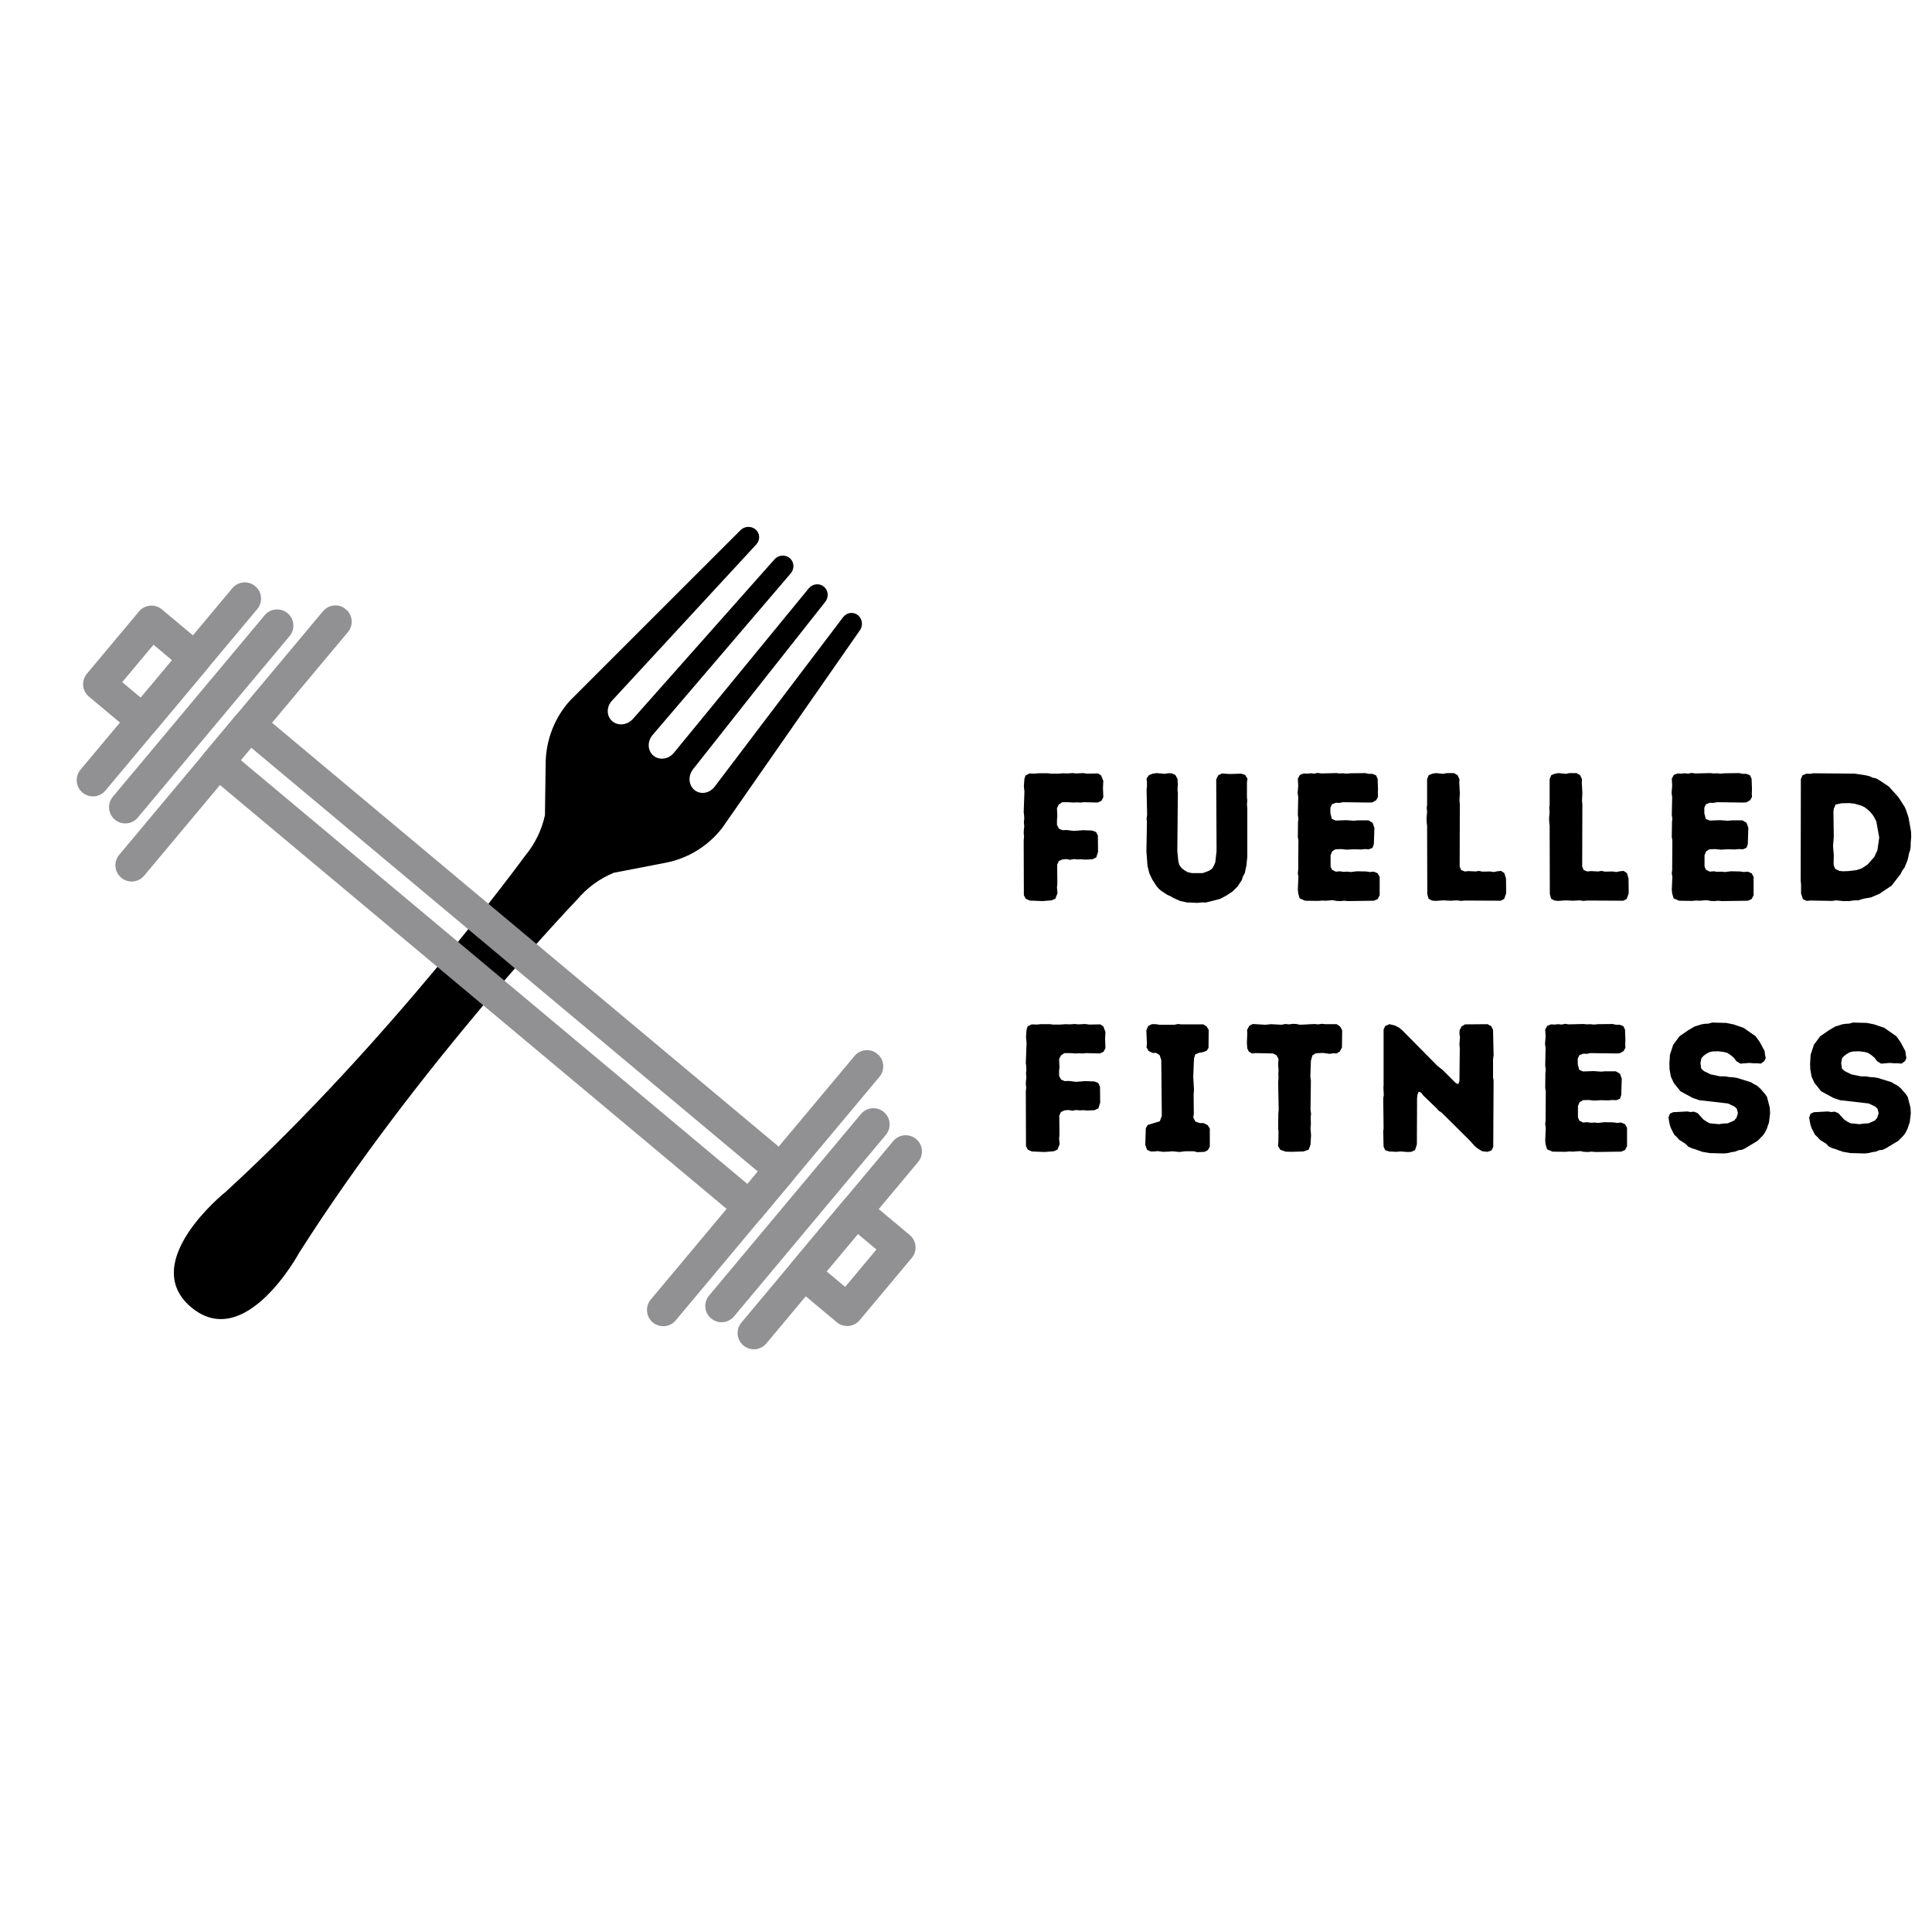 <svg xmlns="http://www.w3.org/2000/svg" xmlns:xlink="http://www.w3.org/1999/xlink" width="500" zoomAndPan="magnify" viewBox="0 0 375 375" height="500" preserveAspectRatio="xMidYMid meet" version="1.0"><defs><g/><clipPath id="b27852927f"><path d="M 33 102 L 168 102 L 168 257 L 33 257 Z M 33 102 " clip-rule="nonzero"/></clipPath><clipPath id="af1dfbd9c0"><path d="M 141.707 98.625 L 171.484 123.559 L 52.027 266.227 L 22.25 241.297 Z M 141.707 98.625 " clip-rule="nonzero"/></clipPath><clipPath id="8b3a7f7ac8"><path d="M 141.707 98.625 L 171.484 123.559 L 52.027 266.227 L 22.25 241.297 Z M 141.707 98.625 " clip-rule="nonzero"/></clipPath><clipPath id="2f484fa518"><path d="M 141.707 98.625 L 171.484 123.559 L 52.027 266.227 L 22.25 241.297 Z M 141.707 98.625 " clip-rule="nonzero"/></clipPath><clipPath id="66353ee41b"><path d="M 143 220 L 179 220 L 179 262 L 143 262 Z M 143 220 " clip-rule="nonzero"/></clipPath><clipPath id="3dcae41fb7"><path d="M 43.637 98.629 L 193.805 224.254 L 150.199 276.379 L 0.031 150.754 Z M 43.637 98.629 " clip-rule="nonzero"/></clipPath><clipPath id="0cd194e515"><path d="M 43.637 98.629 L 193.805 224.254 L 150.199 276.379 L 0.031 150.754 Z M 43.637 98.629 " clip-rule="nonzero"/></clipPath><clipPath id="79ba078c14"><path d="M 136 215 L 173 215 L 173 257 L 136 257 Z M 136 215 " clip-rule="nonzero"/></clipPath><clipPath id="c5f2ade8c6"><path d="M 43.637 98.629 L 193.805 224.254 L 150.199 276.379 L 0.031 150.754 Z M 43.637 98.629 " clip-rule="nonzero"/></clipPath><clipPath id="d09807cb8e"><path d="M 43.637 98.629 L 193.805 224.254 L 150.199 276.379 L 0.031 150.754 Z M 43.637 98.629 " clip-rule="nonzero"/></clipPath><clipPath id="e045aba199"><path d="M 125 203 L 172 203 L 172 258 L 125 258 Z M 125 203 " clip-rule="nonzero"/></clipPath><clipPath id="feb58ef5c5"><path d="M 43.637 98.629 L 193.805 224.254 L 150.199 276.379 L 0.031 150.754 Z M 43.637 98.629 " clip-rule="nonzero"/></clipPath><clipPath id="9893bf27a2"><path d="M 43.637 98.629 L 193.805 224.254 L 150.199 276.379 L 0.031 150.754 Z M 43.637 98.629 " clip-rule="nonzero"/></clipPath><clipPath id="9d28b410b0"><path d="M 39 137 L 155 137 L 155 238 L 39 238 Z M 39 137 " clip-rule="nonzero"/></clipPath><clipPath id="a6ea20fdf7"><path d="M 43.637 98.629 L 193.805 224.254 L 150.199 276.379 L 0.031 150.754 Z M 43.637 98.629 " clip-rule="nonzero"/></clipPath><clipPath id="7c2f6b002b"><path d="M 43.637 98.629 L 193.805 224.254 L 150.199 276.379 L 0.031 150.754 Z M 43.637 98.629 " clip-rule="nonzero"/></clipPath><clipPath id="38a14fe169"><path d="M 152 231 L 178 231 L 178 258 L 152 258 Z M 152 231 " clip-rule="nonzero"/></clipPath><clipPath id="5ca93c5115"><path d="M 43.637 98.629 L 193.805 224.254 L 150.199 276.379 L 0.031 150.754 Z M 43.637 98.629 " clip-rule="nonzero"/></clipPath><clipPath id="c5419db9f8"><path d="M 43.637 98.629 L 193.805 224.254 L 150.199 276.379 L 0.031 150.754 Z M 43.637 98.629 " clip-rule="nonzero"/></clipPath><clipPath id="57d34bb9ae"><path d="M 14 113 L 51 113 L 51 155 L 14 155 Z M 14 113 " clip-rule="nonzero"/></clipPath><clipPath id="5f26253adf"><path d="M 43.637 98.629 L 193.805 224.254 L 150.199 276.379 L 0.031 150.754 Z M 43.637 98.629 " clip-rule="nonzero"/></clipPath><clipPath id="237e7ac8b7"><path d="M 43.637 98.629 L 193.805 224.254 L 150.199 276.379 L 0.031 150.754 Z M 43.637 98.629 " clip-rule="nonzero"/></clipPath><clipPath id="374f6951ca"><path d="M 21 118 L 57 118 L 57 160 L 21 160 Z M 21 118 " clip-rule="nonzero"/></clipPath><clipPath id="ac1f80a047"><path d="M 43.637 98.629 L 193.805 224.254 L 150.199 276.379 L 0.031 150.754 Z M 43.637 98.629 " clip-rule="nonzero"/></clipPath><clipPath id="08fbc08e00"><path d="M 43.637 98.629 L 193.805 224.254 L 150.199 276.379 L 0.031 150.754 Z M 43.637 98.629 " clip-rule="nonzero"/></clipPath><clipPath id="f6ee6babf4"><path d="M 22 117 L 69 117 L 69 172 L 22 172 Z M 22 117 " clip-rule="nonzero"/></clipPath><clipPath id="0eb798d3f5"><path d="M 43.637 98.629 L 193.805 224.254 L 150.199 276.379 L 0.031 150.754 Z M 43.637 98.629 " clip-rule="nonzero"/></clipPath><clipPath id="28aeffad6a"><path d="M 43.637 98.629 L 193.805 224.254 L 150.199 276.379 L 0.031 150.754 Z M 43.637 98.629 " clip-rule="nonzero"/></clipPath><clipPath id="9ea76a8717"><path d="M 16 117 L 41 117 L 41 144 L 16 144 Z M 16 117 " clip-rule="nonzero"/></clipPath><clipPath id="db0ee6bf1b"><path d="M 43.637 98.629 L 193.805 224.254 L 150.199 276.379 L 0.031 150.754 Z M 43.637 98.629 " clip-rule="nonzero"/></clipPath><clipPath id="900709493f"><path d="M 43.637 98.629 L 193.805 224.254 L 150.199 276.379 L 0.031 150.754 Z M 43.637 98.629 " clip-rule="nonzero"/></clipPath></defs><g fill="#000000" fill-opacity="1"><g transform="translate(196.158, 174.795)"><g><path d="M 2.574 -1.023 L 2.93 -0.352 L 3.707 0 L 6.176 0.105 L 7.941 -0.035 L 8.68 -0.352 L 9.105 -1.41 L 9 -2.539 L 9.07 -3.211 L 9.035 -6.953 L 9.352 -7.656 L 10.059 -7.977 L 10.832 -8.047 L 11.574 -7.906 L 12.281 -8.047 L 12.984 -7.977 L 13.727 -8.012 L 14.434 -7.941 L 15.879 -8.012 L 16.621 -8.363 L 16.973 -9.457 L 16.938 -12.598 L 16.586 -13.305 L 15.844 -13.586 L 14.113 -13.656 L 12.246 -13.516 L 10.867 -13.691 L 10.094 -13.656 L 9.387 -13.938 L 9 -14.68 L 9 -15.668 L 9.07 -16.34 L 9 -17.926 L 9.352 -18.633 L 10.023 -19.09 L 11.152 -19.09 L 12.176 -19.02 L 12.809 -19.055 L 13.516 -19.02 L 14.258 -19.09 L 16.938 -19.02 L 17.645 -19.371 L 17.996 -20.078 L 17.926 -21.879 L 17.996 -23.219 L 17.574 -24.277 L 16.973 -24.668 L 14.855 -24.629 L 14.078 -24.738 L 12.703 -24.668 L 12.07 -24.738 L 11.008 -24.668 L 10.305 -24.703 L 9.211 -24.629 L 7.832 -24.629 L 7.199 -24.703 L 5.398 -24.703 L 4.656 -24.629 L 3.668 -24.668 L 2.895 -24.277 L 2.684 -23.645 L 2.574 -22.195 L 2.684 -21.137 L 2.539 -17.184 L 2.609 -16.586 L 2.648 -15.844 L 2.574 -15.207 L 2.648 -14.398 L 2.574 -13.762 L 2.539 -13.09 L 2.609 -12.422 L 2.539 -11.609 Z M 2.574 -1.023 "/></g></g></g><g fill="#000000" fill-opacity="1"><g transform="translate(220.188, 174.795)"><g><path d="M 12.141 0.457 L 13.199 0.352 L 13.867 0.387 L 16.621 -0.316 L 17.891 -0.988 L 19.055 -1.766 L 20.043 -2.754 L 20.855 -3.988 L 21.066 -4.691 L 21.418 -5.293 L 21.738 -6.773 L 21.914 -8.469 L 21.914 -17.996 L 21.844 -18.668 L 21.914 -19.445 L 21.844 -20.008 L 21.844 -22.938 L 21.949 -23.645 L 21.488 -24.383 L 20.715 -24.629 L 18.492 -24.559 L 17.008 -24.668 L 16.27 -24.312 L 15.879 -23.535 L 15.949 -9.633 L 15.703 -7.445 L 15.492 -6.918 L 15.102 -6.211 L 14.504 -5.789 L 13.27 -5.328 L 11.152 -5.328 L 10.34 -5.504 L 9.738 -5.859 L 9.176 -6.281 L 8.75 -6.848 L 8.539 -7.516 L 8.328 -9.562 L 8.434 -20.926 L 8.363 -21.453 L 8.434 -22.586 L 8.363 -23.605 L 7.941 -24.383 L 7.199 -24.703 L 6.527 -24.703 L 5.824 -24.594 L 4.305 -24.738 L 3.562 -24.629 L 2.824 -24.348 L 2.363 -23.68 L 2.434 -22.973 L 2.434 -22.125 L 2.363 -21.562 L 2.469 -16.621 L 2.363 -15.914 L 2.434 -15.246 L 2.328 -9.562 L 2.539 -6.738 L 2.895 -5.293 L 3.457 -4.094 L 4.27 -2.824 L 4.691 -2.328 L 5.223 -1.871 L 6.352 -1.129 L 7.059 -0.812 L 7.586 -0.492 L 8.93 0.105 L 10.305 0.387 L 11.008 0.387 Z M 12.141 0.457 "/></g></g></g><g fill="#000000" fill-opacity="1"><g transform="translate(249.335, 174.795)"><g><path d="M 12.281 0.105 L 17.328 0.035 L 18.066 -0.281 L 18.457 -1.023 L 18.457 -4.586 L 18.066 -5.293 L 17.328 -5.609 L 16.516 -5.539 L 15.844 -5.645 L 14.043 -5.68 L 12.879 -5.539 L 12.176 -5.609 L 11.398 -5.574 L 10.727 -5.68 L 9.949 -5.609 L 9.211 -5.965 L 8.93 -6.598 L 8.93 -8.82 L 9.246 -9.562 L 9.879 -9.949 L 10.938 -9.988 L 12.07 -9.879 L 13.41 -9.949 L 14.855 -9.914 L 15.562 -9.988 L 16.375 -9.949 L 17.078 -10.234 L 17.328 -10.938 L 17.434 -14.113 L 17.078 -15.102 L 16.27 -15.562 L 14.188 -15.562 L 13.445 -15.492 L 11.961 -15.598 L 9.914 -15.527 L 9.176 -15.844 L 8.891 -16.938 L 8.891 -18.031 L 9.211 -18.703 L 9.988 -18.984 L 10.656 -18.949 L 11.328 -19.09 L 16.375 -19.02 L 17.043 -19.055 L 17.785 -19.48 L 18.137 -20.113 L 18.102 -20.82 L 18.137 -21.527 L 18.066 -23.645 L 17.75 -24.312 L 17.043 -24.594 L 16.305 -24.594 L 15.668 -24.738 L 12.809 -24.703 L 12.031 -24.629 L 11.328 -24.703 L 10.727 -24.668 L 10.023 -24.738 L 7.129 -24.668 L 6.422 -24.773 L 5.75 -24.629 L 5.117 -24.703 L 4.41 -24.629 L 3.707 -24.668 L 2.965 -24.383 L 2.574 -23.645 L 2.648 -22.301 L 2.539 -20.855 L 2.648 -20.078 L 2.574 -16.621 L 2.684 -15.879 L 2.609 -15.207 L 2.574 -12.316 L 2.684 -11.68 L 2.648 -5.965 L 2.574 -5.293 L 2.684 -4.586 L 2.574 -2.152 L 2.648 -1.375 L 2.93 -0.422 L 3.988 0.035 L 6.527 0.07 L 7.305 0 L 7.941 0.035 L 9.387 -0.07 L 10.059 0.07 L 10.867 0.105 L 11.574 0.035 Z M 12.281 0.105 "/></g></g></g><g fill="#000000" fill-opacity="1"><g transform="translate(274.353, 174.795)"><g><path d="M 2.684 -1.27 L 2.93 -0.352 L 3.598 0 L 4.305 0.07 L 5.789 -0.035 L 7.164 0.035 L 8.504 -0.035 L 9.176 0.07 L 9.949 0 L 16.938 0.035 L 17.609 -0.316 L 17.996 -1.41 L 17.961 -4.27 L 17.645 -5.328 L 17.008 -5.75 L 16.27 -5.68 L 15.598 -5.539 L 14.855 -5.645 L 13.41 -5.609 L 12.703 -5.75 L 12.07 -5.645 L 10.691 -5.715 L 9.949 -5.645 L 9.246 -5.93 L 8.965 -6.633 L 9 -18.598 L 8.93 -19.445 L 9 -20.855 L 8.891 -22.867 L 8.93 -23.535 L 8.574 -24.312 L 7.867 -24.738 L 6.492 -24.738 L 5.789 -24.594 L 4.375 -24.738 L 3.707 -24.629 L 2.965 -24.348 L 2.648 -23.57 L 2.648 -18.633 L 2.574 -17.961 L 2.648 -17.254 L 2.539 -15.949 L 2.574 -15.172 L 2.648 -14.504 Z M 2.684 -1.27 "/></g></g></g><g fill="#000000" fill-opacity="1"><g transform="translate(298.136, 174.795)"><g><path d="M 2.684 -1.27 L 2.93 -0.352 L 3.598 0 L 4.305 0.07 L 5.789 -0.035 L 7.164 0.035 L 8.504 -0.035 L 9.176 0.07 L 9.949 0 L 16.938 0.035 L 17.609 -0.316 L 17.996 -1.41 L 17.961 -4.27 L 17.645 -5.328 L 17.008 -5.75 L 16.27 -5.68 L 15.598 -5.539 L 14.855 -5.645 L 13.41 -5.609 L 12.703 -5.75 L 12.07 -5.645 L 10.691 -5.715 L 9.949 -5.645 L 9.246 -5.93 L 8.965 -6.633 L 9 -18.598 L 8.93 -19.445 L 9 -20.855 L 8.891 -22.867 L 8.93 -23.535 L 8.574 -24.312 L 7.867 -24.738 L 6.492 -24.738 L 5.789 -24.594 L 4.375 -24.738 L 3.707 -24.629 L 2.965 -24.348 L 2.648 -23.57 L 2.648 -18.633 L 2.574 -17.961 L 2.648 -17.254 L 2.539 -15.949 L 2.574 -15.172 L 2.648 -14.504 Z M 2.684 -1.27 "/></g></g></g><g fill="#000000" fill-opacity="1"><g transform="translate(321.919, 174.795)"><g><path d="M 12.281 0.105 L 17.328 0.035 L 18.066 -0.281 L 18.457 -1.023 L 18.457 -4.586 L 18.066 -5.293 L 17.328 -5.609 L 16.516 -5.539 L 15.844 -5.645 L 14.043 -5.68 L 12.879 -5.539 L 12.176 -5.609 L 11.398 -5.574 L 10.727 -5.68 L 9.949 -5.609 L 9.211 -5.965 L 8.93 -6.598 L 8.93 -8.82 L 9.246 -9.562 L 9.879 -9.949 L 10.938 -9.988 L 12.07 -9.879 L 13.41 -9.949 L 14.855 -9.914 L 15.562 -9.988 L 16.375 -9.949 L 17.078 -10.234 L 17.328 -10.938 L 17.434 -14.113 L 17.078 -15.102 L 16.27 -15.562 L 14.188 -15.562 L 13.445 -15.492 L 11.961 -15.598 L 9.914 -15.527 L 9.176 -15.844 L 8.891 -16.938 L 8.891 -18.031 L 9.211 -18.703 L 9.988 -18.984 L 10.656 -18.949 L 11.328 -19.09 L 16.375 -19.02 L 17.043 -19.055 L 17.785 -19.48 L 18.137 -20.113 L 18.102 -20.82 L 18.137 -21.527 L 18.066 -23.645 L 17.75 -24.312 L 17.043 -24.594 L 16.305 -24.594 L 15.668 -24.738 L 12.809 -24.703 L 12.031 -24.629 L 11.328 -24.703 L 10.727 -24.668 L 10.023 -24.738 L 7.129 -24.668 L 6.422 -24.773 L 5.75 -24.629 L 5.117 -24.703 L 4.41 -24.629 L 3.707 -24.668 L 2.965 -24.383 L 2.574 -23.645 L 2.648 -22.301 L 2.539 -20.855 L 2.648 -20.078 L 2.574 -16.621 L 2.684 -15.879 L 2.609 -15.207 L 2.574 -12.316 L 2.684 -11.68 L 2.648 -5.965 L 2.574 -5.293 L 2.684 -4.586 L 2.574 -2.152 L 2.648 -1.375 L 2.93 -0.422 L 3.988 0.035 L 6.527 0.07 L 7.305 0 L 7.941 0.035 L 9.387 -0.07 L 10.059 0.07 L 10.867 0.105 L 11.574 0.035 Z M 12.281 0.105 "/></g></g></g><g fill="#000000" fill-opacity="1"><g transform="translate(346.937, 174.795)"><g><path d="M 10.867 0.105 L 11.926 0.105 L 13.02 -0.035 L 13.727 -0.035 L 14.75 -0.352 L 16.195 -0.602 L 17.855 -1.305 L 20.219 -2.895 L 21.949 -5.117 L 22.301 -5.824 L 22.727 -6.387 L 23.289 -7.762 L 23.465 -8.434 L 23.605 -9.176 L 23.82 -9.773 L 23.926 -10.48 L 23.926 -11.223 L 24.031 -12.352 L 23.996 -13.375 L 23.5 -16.16 L 23.043 -17.504 L 22.762 -18.172 L 21.562 -20.043 L 19.691 -22.125 L 17.891 -23.324 L 17.219 -23.715 L 16.516 -23.855 L 15.914 -24.137 L 15.172 -24.312 L 13.09 -24.629 L 5.047 -24.703 L 4.41 -24.594 L 3.707 -24.629 L 2.93 -24.312 L 2.609 -23.57 L 2.574 -3.848 L 2.648 -3.176 L 2.648 -1.375 L 3 -0.281 L 3.707 0.07 L 4.41 0 L 8.715 0.07 L 9.422 -0.035 Z M 10.762 -5.68 L 10.094 -5.75 L 9.281 -6.141 L 9 -6.809 L 8.965 -7.41 L 9 -8.855 L 8.855 -10.586 L 9 -12.352 L 8.93 -17.219 L 9 -17.82 L 9.352 -18.633 L 10.48 -18.879 L 11.961 -18.914 L 12.984 -18.809 L 14.363 -18.422 L 14.996 -18.102 L 15.527 -17.715 L 16.055 -17.219 L 16.586 -16.586 L 16.938 -15.984 L 17.254 -15.352 L 17.82 -12.246 L 17.469 -9.773 L 16.867 -8.469 L 15.562 -6.988 L 14.363 -6.211 L 13.34 -5.895 L 11.82 -5.715 Z M 10.762 -5.68 "/></g></g></g><g fill="#000000" fill-opacity="1"><g transform="translate(196.571, 223.497)"><g><path d="M 2.574 -1.023 L 2.93 -0.352 L 3.707 0 L 6.176 0.105 L 7.941 -0.035 L 8.68 -0.352 L 9.105 -1.41 L 9 -2.539 L 9.07 -3.211 L 9.035 -6.953 L 9.352 -7.656 L 10.059 -7.977 L 10.832 -8.047 L 11.574 -7.906 L 12.281 -8.047 L 12.984 -7.977 L 13.727 -8.012 L 14.434 -7.941 L 15.879 -8.012 L 16.621 -8.363 L 16.973 -9.457 L 16.938 -12.598 L 16.586 -13.305 L 15.844 -13.586 L 14.113 -13.656 L 12.246 -13.516 L 10.867 -13.691 L 10.094 -13.656 L 9.387 -13.938 L 9 -14.68 L 9 -15.668 L 9.07 -16.34 L 9 -17.926 L 9.352 -18.633 L 10.023 -19.09 L 11.152 -19.09 L 12.176 -19.02 L 12.809 -19.055 L 13.516 -19.02 L 14.258 -19.09 L 16.938 -19.02 L 17.645 -19.371 L 17.996 -20.078 L 17.926 -21.879 L 17.996 -23.219 L 17.574 -24.277 L 16.973 -24.668 L 14.855 -24.629 L 14.078 -24.738 L 12.703 -24.668 L 12.07 -24.738 L 11.008 -24.668 L 10.305 -24.703 L 9.211 -24.629 L 7.832 -24.629 L 7.199 -24.703 L 5.398 -24.703 L 4.656 -24.629 L 3.668 -24.668 L 2.895 -24.277 L 2.684 -23.645 L 2.574 -22.195 L 2.684 -21.137 L 2.539 -17.184 L 2.609 -16.586 L 2.648 -15.844 L 2.574 -15.207 L 2.648 -14.398 L 2.574 -13.762 L 2.539 -13.09 L 2.609 -12.422 L 2.539 -11.609 Z M 2.574 -1.023 "/></g></g></g><g fill="#000000" fill-opacity="1"><g transform="translate(220.601, 223.497)"><g><path d="M 11.82 0.141 L 13.234 0.07 L 13.867 -0.281 L 14.223 -0.953 L 14.223 -4.445 L 13.797 -5.117 L 13.02 -5.504 L 12.281 -5.504 L 11.434 -5.789 L 11.008 -6.598 L 11.117 -7.27 L 11.082 -11.152 L 11.152 -11.926 L 11.008 -14.469 L 11.152 -18.031 L 11.398 -18.844 L 12.176 -19.16 L 12.879 -19.266 L 13.621 -19.551 L 13.973 -20.113 L 14.008 -23.605 L 13.586 -24.277 L 12.949 -24.668 L 8.68 -24.668 L 8.047 -24.738 L 7.34 -24.594 L 4.445 -24.594 L 3.777 -24.703 L 2.965 -24.703 L 2.258 -24.348 L 1.906 -23.5 L 2.012 -20.891 L 1.941 -20.219 L 2.328 -19.516 L 3.105 -19.125 L 3.812 -19.125 L 4.48 -18.703 L 4.801 -17.75 L 4.906 -6.918 L 4.516 -5.859 L 2.188 -5.152 L 1.801 -4.516 L 1.695 -1.27 L 2.047 -0.316 L 2.754 0 L 3.422 0 L 4.094 -0.07 L 5.117 0.07 L 6.211 0.035 L 6.918 -0.035 L 8.328 0.105 L 9.387 -0.035 L 11.117 -0.035 Z M 11.82 0.141 "/></g></g></g><g fill="#000000" fill-opacity="1"><g transform="translate(241.421, 223.497)"><g><path d="M 9.211 0.07 L 11.574 0 L 12.598 -0.352 L 12.949 -1.34 L 13.055 -3.176 L 12.949 -4.516 L 13.02 -5.258 L 12.984 -6.668 L 13.055 -7.305 L 12.949 -8.082 L 13.02 -13.762 L 12.914 -14.504 L 13.02 -17.574 L 13.305 -18.633 L 13.973 -19.055 L 15.352 -19.125 L 16.656 -18.949 L 17.398 -19.055 L 18.031 -19.02 L 18.633 -19.406 L 19.055 -20.184 L 19.09 -23.535 L 18.703 -24.242 L 18.031 -24.703 L 15.844 -24.703 L 15.172 -24.773 L 14.434 -24.668 L 13.762 -24.738 L 10.902 -24.594 L 10.199 -24.738 L 9.527 -24.773 L 8.785 -24.668 L 8.012 -24.738 L 7.375 -24.594 L 5.293 -24.703 L 4.199 -24.594 L 1.73 -24.738 L 1.059 -24.383 L 0.637 -23.57 L 0.672 -22.867 L 0.602 -21.102 L 0.672 -20.008 L 0.988 -19.371 L 1.625 -19.02 L 2.328 -19.09 L 5.68 -19.02 L 6.352 -18.668 L 6.738 -17.961 L 6.668 -16.832 L 6.738 -15.844 L 6.703 -15.066 L 6.738 -14.363 L 6.668 -13.375 L 6.773 -8.117 L 6.703 -7.41 L 6.668 -4.551 L 6.738 -3.812 L 6.703 -1.766 L 6.633 -1.094 L 7.094 -0.316 L 8.117 0.035 Z M 9.211 0.07 "/></g></g></g><g fill="#000000" fill-opacity="1"><g transform="translate(265.945, 223.497)"><g><path d="M 20.82 -0.602 L 21.773 -0.035 L 22.762 0.07 L 23.535 -0.176 L 23.891 -0.883 L 23.961 -13.762 L 23.855 -14.363 L 23.855 -17.855 L 23.961 -18.703 L 23.855 -23.605 L 23.5 -24.312 L 22.797 -24.703 L 18.422 -24.668 L 17.75 -24.277 L 17.363 -23.535 L 17.328 -22.797 L 17.434 -22.23 L 17.328 -20.75 L 17.398 -19.973 L 17.328 -13.656 L 17.113 -13.055 L 16.586 -13.305 L 14.078 -15.809 L 13.09 -16.586 L 6.141 -23.605 L 5.609 -24.031 L 4.801 -24.453 L 3.742 -24.703 L 2.93 -24.348 L 2.609 -23.68 L 2.609 -12.984 L 2.574 -12.387 L 2.648 -10.938 L 2.539 -10.34 L 2.609 -4.551 L 2.539 -3.883 L 2.609 -0.918 L 2.93 -0.246 L 3.668 0 L 5.117 0.07 L 5.895 0 L 7.27 0.105 L 8.012 0.07 L 8.715 -0.281 L 9.07 -1.375 L 9.105 -10.305 L 9.176 -11.008 L 9.422 -11.609 L 9.879 -11.434 L 10.34 -10.832 L 12.844 -8.434 L 13.305 -7.906 L 13.902 -7.516 L 19.371 -2.082 L 20.289 -1.059 Z M 20.82 -0.602 "/></g></g></g><g fill="#000000" fill-opacity="1"><g transform="translate(297.35, 223.497)"><g><path d="M 12.281 0.105 L 17.328 0.035 L 18.066 -0.281 L 18.457 -1.023 L 18.457 -4.586 L 18.066 -5.293 L 17.328 -5.609 L 16.516 -5.539 L 15.844 -5.645 L 14.043 -5.68 L 12.879 -5.539 L 12.176 -5.609 L 11.398 -5.574 L 10.727 -5.68 L 9.949 -5.609 L 9.211 -5.965 L 8.93 -6.598 L 8.93 -8.82 L 9.246 -9.562 L 9.879 -9.949 L 10.938 -9.988 L 12.07 -9.879 L 13.41 -9.949 L 14.855 -9.914 L 15.562 -9.988 L 16.375 -9.949 L 17.078 -10.234 L 17.328 -10.938 L 17.434 -14.113 L 17.078 -15.102 L 16.27 -15.562 L 14.188 -15.562 L 13.445 -15.492 L 11.961 -15.598 L 9.914 -15.527 L 9.176 -15.844 L 8.891 -16.938 L 8.891 -18.031 L 9.211 -18.703 L 9.988 -18.984 L 10.656 -18.949 L 11.328 -19.09 L 16.375 -19.02 L 17.043 -19.055 L 17.785 -19.48 L 18.137 -20.113 L 18.102 -20.82 L 18.137 -21.527 L 18.066 -23.645 L 17.75 -24.312 L 17.043 -24.594 L 16.305 -24.594 L 15.668 -24.738 L 12.809 -24.703 L 12.031 -24.629 L 11.328 -24.703 L 10.727 -24.668 L 10.023 -24.738 L 7.129 -24.668 L 6.422 -24.773 L 5.75 -24.629 L 5.117 -24.703 L 4.41 -24.629 L 3.707 -24.668 L 2.965 -24.383 L 2.574 -23.645 L 2.648 -22.301 L 2.539 -20.855 L 2.648 -20.078 L 2.574 -16.621 L 2.684 -15.879 L 2.609 -15.207 L 2.574 -12.316 L 2.684 -11.68 L 2.648 -5.965 L 2.574 -5.293 L 2.684 -4.586 L 2.574 -2.152 L 2.648 -1.375 L 2.93 -0.422 L 3.988 0.035 L 6.527 0.07 L 7.305 0 L 7.941 0.035 L 9.387 -0.07 L 10.059 0.07 L 10.867 0.105 L 11.574 0.035 Z M 12.281 0.105 "/></g></g></g><g fill="#000000" fill-opacity="1"><g transform="translate(322.368, 223.497)"><g><path d="M 9.492 0.316 L 12.281 0.387 L 12.984 0.316 L 13.691 0.141 L 14.398 0.035 L 15.102 -0.246 L 15.738 -0.316 L 16.41 -0.637 L 18.809 -2.082 L 19.832 -3.141 L 20.184 -3.633 L 20.574 -4.41 L 20.785 -5.047 L 20.996 -5.645 L 21.207 -7.41 L 21.137 -8.539 L 20.609 -10.586 L 20.219 -11.152 L 19.301 -12.211 L 18.668 -12.773 L 18.102 -13.055 L 17.469 -13.445 L 14.715 -14.293 L 14.008 -14.398 L 13.305 -14.434 L 12.562 -14.574 L 11.539 -14.574 L 9.668 -14.961 L 8.363 -15.598 L 7.832 -16.09 L 7.691 -17.148 L 7.867 -18.102 L 8.293 -18.562 L 8.82 -18.949 L 9.387 -19.266 L 10.023 -19.406 L 11.152 -19.445 L 12.281 -19.301 L 12.914 -19.125 L 13.551 -18.703 L 14.148 -18.207 L 14.68 -17.504 L 15.457 -17.043 L 17.113 -17.184 L 18.066 -17.113 L 18.773 -17.113 L 19.406 -17.043 L 20.078 -17.539 L 20.359 -18.137 L 20.219 -18.809 L 20.148 -19.48 L 19.16 -21.312 L 18.387 -22.371 L 16.055 -23.996 L 14.078 -24.668 L 12.703 -24.949 L 9.988 -25.02 L 9.211 -24.809 L 8.504 -24.773 L 7.867 -24.668 L 6.527 -24.242 L 5.328 -23.535 L 3.633 -22.371 L 2.398 -20.715 L 1.766 -18.773 L 1.66 -17.043 L 1.695 -15.949 L 1.941 -14.539 L 2.504 -13.305 L 3.812 -11.68 L 6.211 -10.375 L 7.48 -9.949 L 13.02 -9.316 L 14.293 -8.715 L 14.75 -8.293 L 14.961 -7.41 L 14.68 -6.527 L 14.223 -6 L 13.02 -5.469 L 11.926 -5.398 L 11.293 -5.293 L 9.492 -5.469 L 8.891 -5.789 L 8.293 -6.176 L 7.129 -7.445 L 6.422 -7.727 L 5.789 -7.656 L 5.117 -7.762 L 2.398 -7.621 L 1.766 -7.34 L 1.48 -6.598 L 1.59 -5.895 L 1.73 -5.188 L 1.941 -4.551 L 2.609 -3.246 L 3.105 -2.789 L 3.562 -2.258 L 4.801 -1.48 L 5.293 -0.953 L 5.965 -0.637 L 6.668 -0.422 L 8.047 0.07 Z M 9.492 0.316 "/></g></g></g><g fill="#000000" fill-opacity="1"><g transform="translate(349.68, 223.497)"><g><path d="M 9.492 0.316 L 12.281 0.387 L 12.984 0.316 L 13.691 0.141 L 14.398 0.035 L 15.102 -0.246 L 15.738 -0.316 L 16.41 -0.637 L 18.809 -2.082 L 19.832 -3.141 L 20.184 -3.633 L 20.574 -4.41 L 20.785 -5.047 L 20.996 -5.645 L 21.207 -7.41 L 21.137 -8.539 L 20.609 -10.586 L 20.219 -11.152 L 19.301 -12.211 L 18.668 -12.773 L 18.102 -13.055 L 17.469 -13.445 L 14.715 -14.293 L 14.008 -14.398 L 13.305 -14.434 L 12.562 -14.574 L 11.539 -14.574 L 9.668 -14.961 L 8.363 -15.598 L 7.832 -16.09 L 7.691 -17.148 L 7.867 -18.102 L 8.293 -18.562 L 8.82 -18.949 L 9.387 -19.266 L 10.023 -19.406 L 11.152 -19.445 L 12.281 -19.301 L 12.914 -19.125 L 13.551 -18.703 L 14.148 -18.207 L 14.68 -17.504 L 15.457 -17.043 L 17.113 -17.184 L 18.066 -17.113 L 18.773 -17.113 L 19.406 -17.043 L 20.078 -17.539 L 20.359 -18.137 L 20.219 -18.809 L 20.148 -19.48 L 19.16 -21.312 L 18.387 -22.371 L 16.055 -23.996 L 14.078 -24.668 L 12.703 -24.949 L 9.988 -25.02 L 9.211 -24.809 L 8.504 -24.773 L 7.867 -24.668 L 6.527 -24.242 L 5.328 -23.535 L 3.633 -22.371 L 2.398 -20.715 L 1.766 -18.773 L 1.66 -17.043 L 1.695 -15.949 L 1.941 -14.539 L 2.504 -13.305 L 3.812 -11.68 L 6.211 -10.375 L 7.48 -9.949 L 13.02 -9.316 L 14.293 -8.715 L 14.75 -8.293 L 14.961 -7.41 L 14.68 -6.527 L 14.223 -6 L 13.02 -5.469 L 11.926 -5.398 L 11.293 -5.293 L 9.492 -5.469 L 8.891 -5.789 L 8.293 -6.176 L 7.129 -7.445 L 6.422 -7.727 L 5.789 -7.656 L 5.117 -7.762 L 2.398 -7.621 L 1.766 -7.34 L 1.48 -6.598 L 1.59 -5.895 L 1.73 -5.188 L 1.941 -4.551 L 2.609 -3.246 L 3.105 -2.789 L 3.562 -2.258 L 4.801 -1.48 L 5.293 -0.953 L 5.965 -0.637 L 6.668 -0.422 L 8.047 0.07 Z M 9.492 0.316 "/></g></g></g><g clip-path="url(#b27852927f)"><g clip-path="url(#af1dfbd9c0)"><g clip-path="url(#8b3a7f7ac8)"><g clip-path="url(#2f484fa518)"><path fill="#000000" d="M 112 174.633 C 113.918 172.34 116.371 170.547 119.121 169.406 L 129.164 167.469 C 133.527 166.637 137.43 164.227 140.16 160.727 L 166.84 122.434 C 167.562 121.5 167.426 120.16 166.551 119.43 C 165.68 118.699 164.387 118.844 163.664 119.773 L 138.684 152.734 C 137.68 154.02 135.922 154.285 134.77 153.32 C 133.617 152.355 133.527 150.539 134.551 149.273 L 160.164 116.844 C 160.91 115.934 160.793 114.605 159.922 113.875 C 159.051 113.148 157.746 113.281 156.988 114.188 L 130.793 146.129 C 129.758 147.387 127.977 147.633 126.824 146.668 C 125.676 145.703 125.605 143.906 126.66 142.668 L 153.504 111.266 C 154.25 110.352 154.152 109.047 153.281 108.316 C 152.41 107.586 151.082 107.703 150.305 108.59 L 122.883 139.504 C 121.816 140.734 120.012 140.965 118.859 140 C 117.711 139.035 117.66 137.254 118.75 136.043 L 146.809 105.66 C 147.598 104.785 147.512 103.484 146.641 102.754 C 145.77 102.023 144.422 102.125 143.633 103 L 110.625 135.996 C 107.656 139.297 105.992 143.562 105.914 148.004 L 105.773 158.23 C 105.137 161.16 103.801 163.867 101.883 166.16 C 101.883 166.16 75.691 202.117 43.832 231.312 C 43.832 231.312 26.656 244.984 37.129 253.754 C 47.602 262.52 58.039 243.207 58.039 243.207 C 81.203 206.73 112 174.633 112 174.633 Z M 112 174.633 " fill-opacity="1" fill-rule="nonzero"/></g></g></g></g><g clip-path="url(#66353ee41b)"><g clip-path="url(#3dcae41fb7)"><g clip-path="url(#0cd194e515)"><path fill="#919194" d="M 144.301 261.156 C 142.965 260.039 142.785 258.055 143.902 256.719 L 173.379 221.48 C 174.496 220.145 176.484 219.969 177.82 221.086 C 179.156 222.203 179.336 224.191 178.219 225.527 L 148.742 260.766 C 147.625 262.102 145.637 262.273 144.301 261.156 Z M 144.301 261.156 " fill-opacity="1" fill-rule="nonzero"/></g></g></g><g clip-path="url(#79ba078c14)"><g clip-path="url(#c5f2ade8c6)"><g clip-path="url(#d09807cb8e)"><path fill="#919194" d="M 138.023 255.906 C 136.688 254.789 136.512 252.805 137.629 251.469 L 167.105 216.23 C 168.223 214.895 170.207 214.719 171.547 215.836 C 172.883 216.953 173.062 218.941 171.941 220.277 L 142.469 255.516 C 141.348 256.852 139.359 257.027 138.023 255.906 Z M 138.023 255.906 " fill-opacity="1" fill-rule="nonzero"/></g></g></g><g clip-path="url(#e045aba199)"><g clip-path="url(#feb58ef5c5)"><g clip-path="url(#9893bf27a2)"><path fill="#919194" d="M 126.711 256.684 C 125.371 255.566 125.195 253.578 126.312 252.242 L 165.867 204.957 C 166.984 203.621 168.973 203.445 170.309 204.562 C 171.645 205.68 171.824 207.668 170.707 209.004 L 131.152 256.289 C 130.035 257.625 128.047 257.801 126.711 256.684 Z M 126.711 256.684 " fill-opacity="1" fill-rule="nonzero"/></g></g></g><g clip-path="url(#9d28b410b0)"><g clip-path="url(#a6ea20fdf7)"><g clip-path="url(#7c2f6b002b)"><path fill="#919194" d="M 143.453 236.664 L 40.277 150.352 C 38.941 149.234 38.762 147.246 39.879 145.914 L 45.941 138.66 C 47.062 137.324 49.051 137.152 50.387 138.27 L 153.562 224.582 C 154.898 225.699 155.078 227.688 153.961 229.023 L 147.895 236.277 C 146.781 237.609 144.793 237.785 143.453 236.664 Z M 46.738 147.543 L 145.078 229.809 L 147.102 227.391 L 48.762 145.125 Z M 46.738 147.543 " fill-opacity="1" fill-rule="nonzero"/></g></g></g><g clip-path="url(#38a14fe169)"><g clip-path="url(#5ca93c5115)"><g clip-path="url(#c5419db9f8)"><path fill="#919194" d="M 162.418 256.645 L 153.98 249.586 C 152.645 248.469 152.465 246.48 153.582 245.145 L 163.699 233.051 C 164.816 231.715 166.805 231.539 168.141 232.656 L 176.578 239.715 C 177.914 240.836 178.094 242.824 176.977 244.16 L 166.859 256.25 C 165.742 257.586 163.754 257.762 162.418 256.645 Z M 160.445 246.773 L 164.043 249.785 L 170.117 242.527 L 166.516 239.516 Z M 160.445 246.773 " fill-opacity="1" fill-rule="nonzero"/></g></g></g><g clip-path="url(#57d34bb9ae)"><g clip-path="url(#5f26253adf)"><g clip-path="url(#237e7ac8b7)"><path fill="#919194" d="M 16.02 153.844 C 14.684 152.727 14.504 150.738 15.621 149.402 L 45.098 114.168 C 46.215 112.832 48.203 112.656 49.539 113.777 C 50.875 114.895 51.055 116.883 49.938 118.215 L 20.461 153.449 C 19.344 154.785 17.355 154.961 16.02 153.844 Z M 16.02 153.844 " fill-opacity="1" fill-rule="nonzero"/></g></g></g><g clip-path="url(#374f6951ca)"><g clip-path="url(#ac1f80a047)"><g clip-path="url(#08fbc08e00)"><path fill="#919194" d="M 22.297 159.094 C 20.961 157.977 20.781 155.988 21.898 154.652 L 51.371 119.418 C 52.488 118.082 54.477 117.906 55.816 119.023 C 57.152 120.145 57.328 122.133 56.211 123.465 L 26.738 158.699 C 25.621 160.035 23.633 160.211 22.297 159.094 Z M 22.297 159.094 " fill-opacity="1" fill-rule="nonzero"/></g></g></g><g clip-path="url(#f6ee6babf4)"><g clip-path="url(#0eb798d3f5)"><g clip-path="url(#28aeffad6a)"><path fill="#919194" d="M 23.531 170.367 C 22.195 169.25 22.016 167.262 23.133 165.926 L 62.691 118.641 C 63.809 117.305 65.797 117.129 67.133 118.25 C 68.469 119.367 68.648 121.352 67.531 122.688 L 27.973 169.977 C 26.855 171.312 24.867 171.488 23.531 170.367 Z M 23.531 170.367 " fill-opacity="1" fill-rule="nonzero"/></g></g></g><g clip-path="url(#9ea76a8717)"><g clip-path="url(#db0ee6bf1b)"><g clip-path="url(#900709493f)"><path fill="#919194" d="M 25.699 142.273 L 17.262 135.215 C 15.926 134.098 15.746 132.109 16.863 130.773 L 26.98 118.68 C 28.098 117.344 30.086 117.168 31.422 118.285 L 39.859 125.344 C 41.199 126.461 41.375 128.449 40.258 129.785 L 30.141 141.879 C 29.023 143.219 27.035 143.391 25.699 142.273 Z M 23.723 132.406 L 27.324 135.414 L 33.398 128.152 L 29.801 125.145 Z M 23.723 132.406 " fill-opacity="1" fill-rule="nonzero"/></g></g></g></svg>